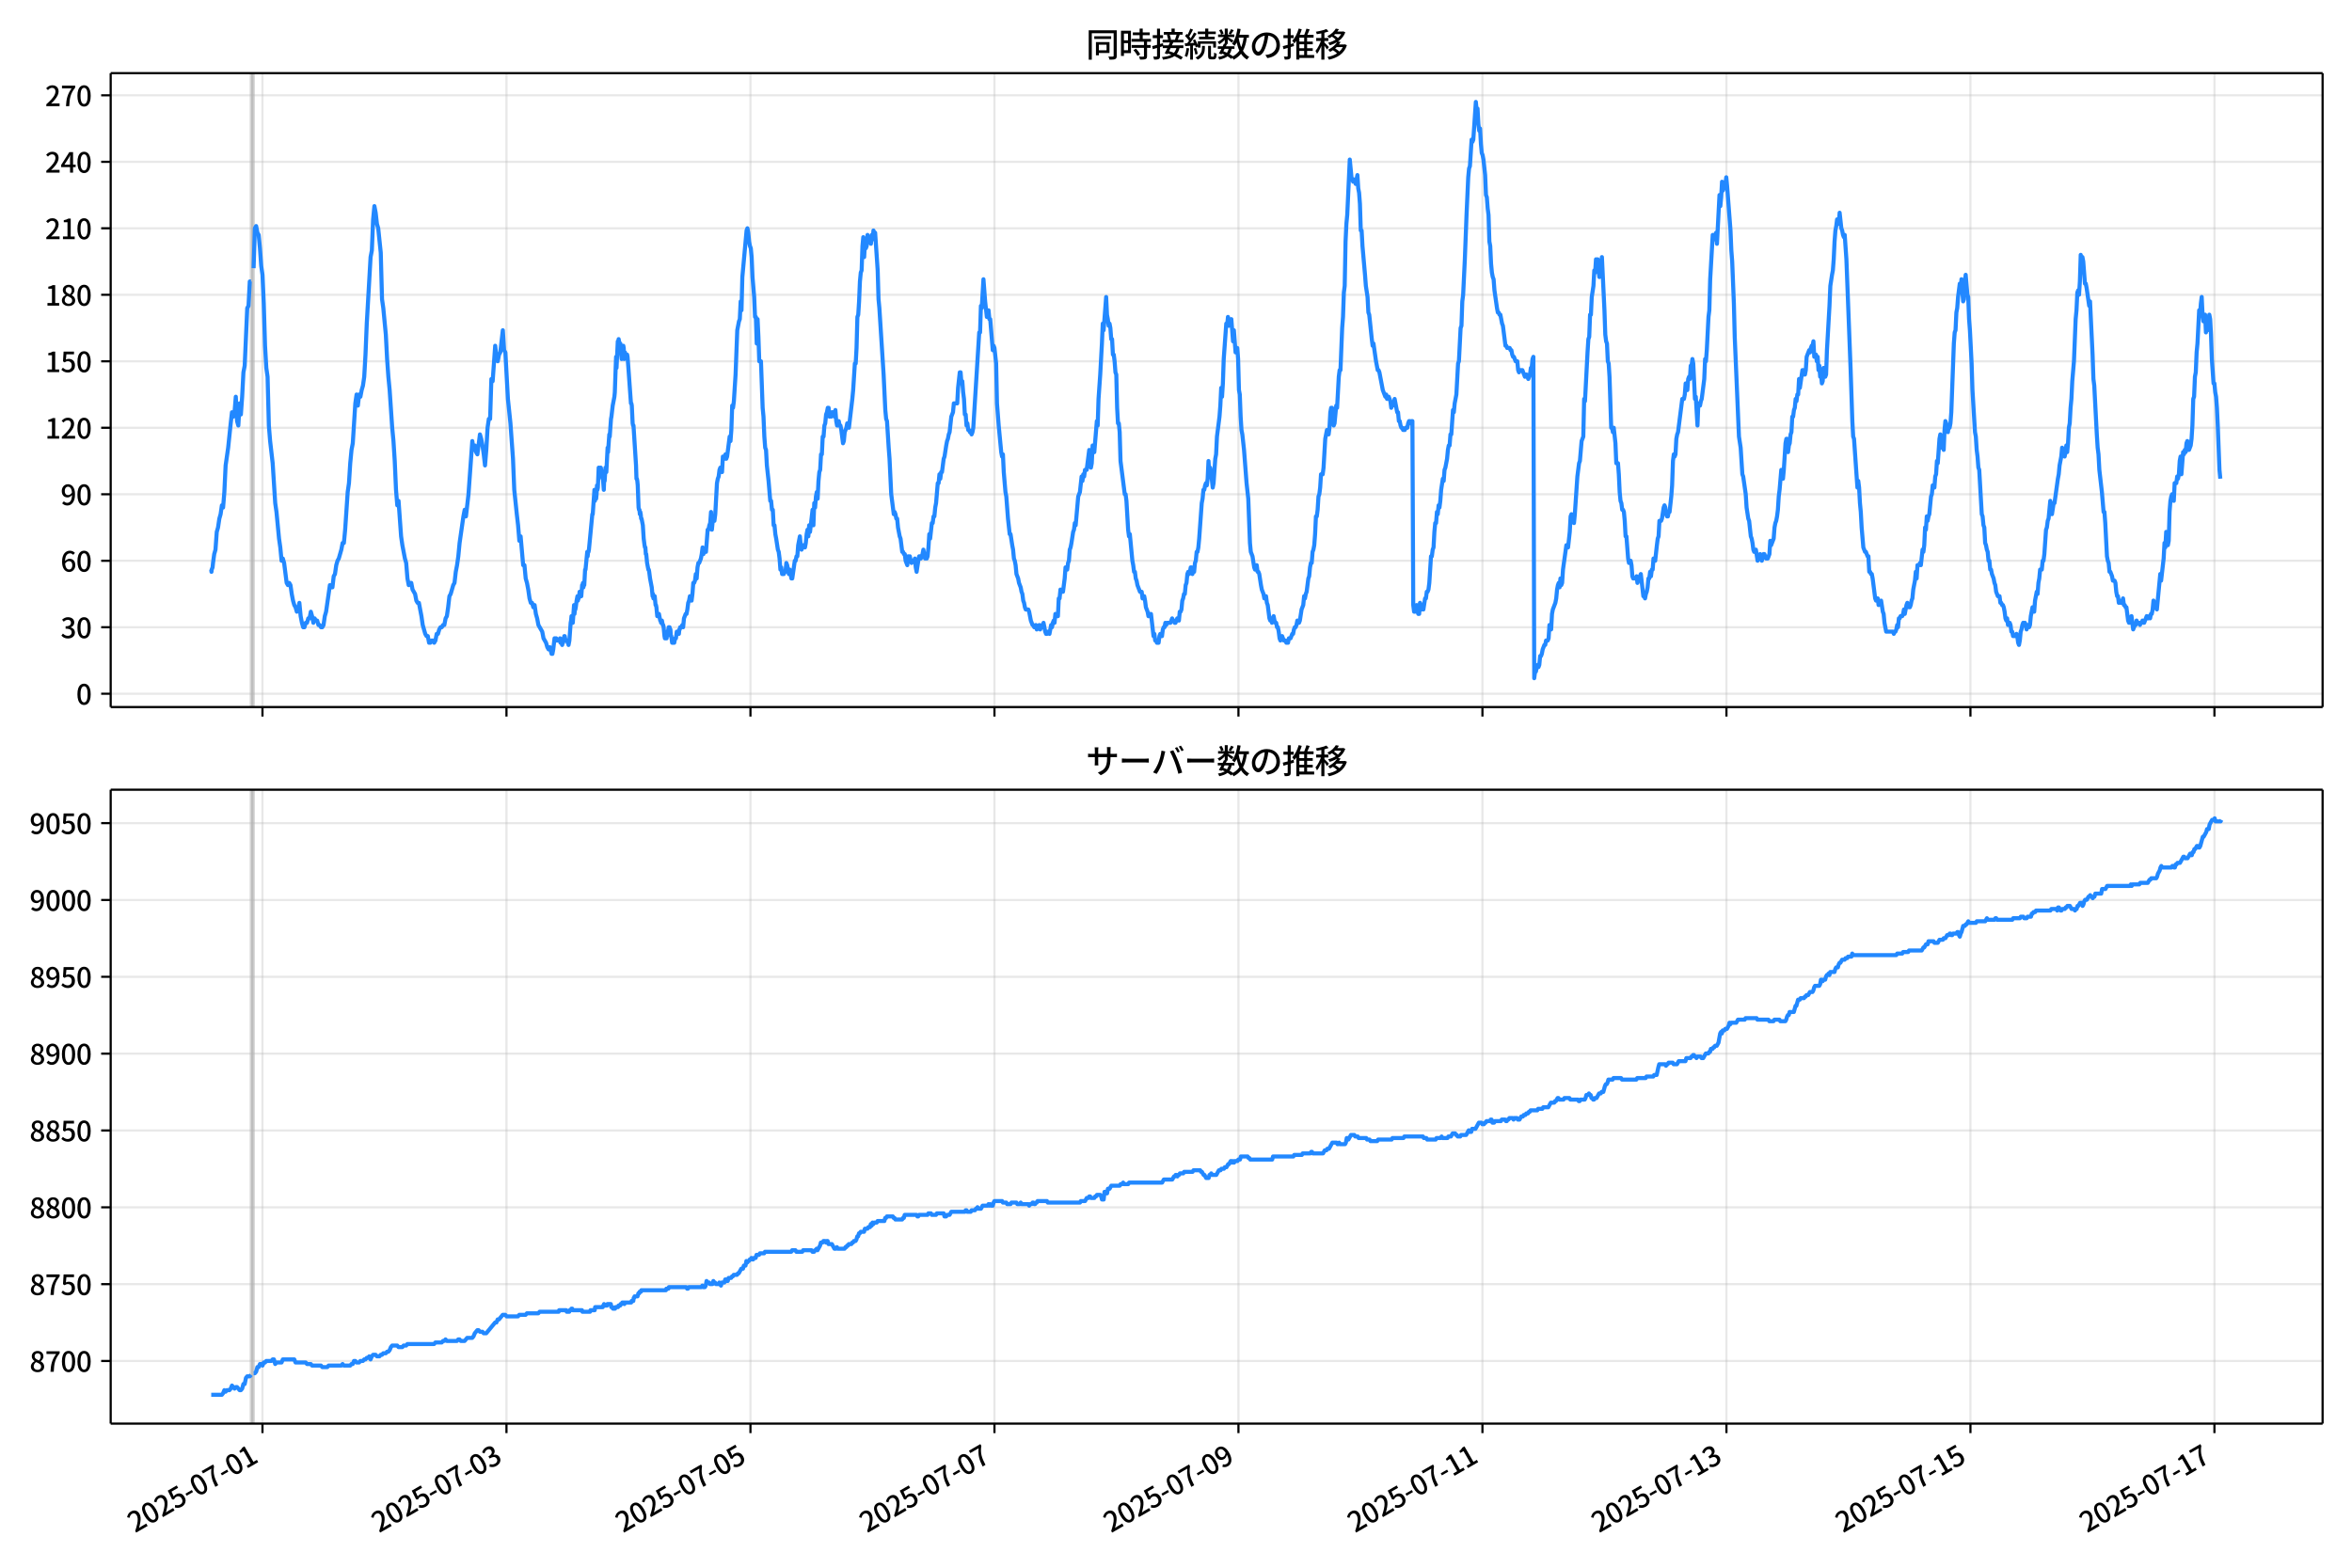 <!DOCTYPE svg  PUBLIC '-//W3C//DTD SVG 1.1//EN'  'http://www.w3.org/Graphics/SVG/1.1/DTD/svg11.dtd'>
<svg version="1.1" viewBox="0 0 864 576" xmlns="http://www.w3.org/2000/svg" xmlns:xlink="http://www.w3.org/1999/xlink">
 <defs>
  <style type="text/css">*{stroke-linejoin: round; stroke-linecap: butt}</style>
 </defs>
 <g id="aa">
  <g id="ab">
   <path d="m0 576h864v-576h-864z" fill="#fff"/>
  </g>
  <g id="ac">
   <g id="ad">
    <path d="m40.66 259.78h812.54v-232.9h-812.54z" fill="#fff"/>
   </g>
   <g id="ae">
    <path d="m92.216 259.78h.934v-232.9h-.934z" clip-path="url(#c)" fill="#808080" opacity=".3" stroke="#808080"/>
   </g>
   <g id="af">
    <g id="ag">
     <g id="ah">
      <path d="m96.418 259.78v-232.9" clip-path="url(#c)" fill="none" stroke="#b0b0b0" stroke-linecap="square" stroke-opacity=".3" stroke-width=".8"/>
     </g>
     <g id="ai">
      <defs>
       <path id="e" d="m0 0v3.5" stroke="#000" stroke-width=".8"/>
      </defs>
      <use x="96.418" y="259.778" stroke="#000000" stroke-width=".8" xlink:href="#e"/>
     </g>
    </g>
    <g id="aj">
     <g id="ak">
      <path d="m186.05 259.78v-232.9" clip-path="url(#c)" fill="none" stroke="#b0b0b0" stroke-linecap="square" stroke-opacity=".3" stroke-width=".8"/>
     </g>
     <g id="al">
      <use x="186.049" y="259.778" stroke="#000000" stroke-width=".8" xlink:href="#e"/>
     </g>
    </g>
    <g id="am">
     <g id="an">
      <path d="m275.68 259.78v-232.9" clip-path="url(#c)" fill="none" stroke="#b0b0b0" stroke-linecap="square" stroke-opacity=".3" stroke-width=".8"/>
     </g>
     <g id="ao">
      <use x="275.68" y="259.778" stroke="#000000" stroke-width=".8" xlink:href="#e"/>
     </g>
    </g>
    <g id="ap">
     <g id="aq">
      <path d="m365.31 259.78v-232.9" clip-path="url(#c)" fill="none" stroke="#b0b0b0" stroke-linecap="square" stroke-opacity=".3" stroke-width=".8"/>
     </g>
     <g id="ar">
      <use x="365.311" y="259.778" stroke="#000000" stroke-width=".8" xlink:href="#e"/>
     </g>
    </g>
    <g id="as">
     <g id="at">
      <path d="m454.94 259.78v-232.9" clip-path="url(#c)" fill="none" stroke="#b0b0b0" stroke-linecap="square" stroke-opacity=".3" stroke-width=".8"/>
     </g>
     <g id="au">
      <use x="454.942" y="259.778" stroke="#000000" stroke-width=".8" xlink:href="#e"/>
     </g>
    </g>
    <g id="av">
     <g id="aw">
      <path d="m544.57 259.78v-232.9" clip-path="url(#c)" fill="none" stroke="#b0b0b0" stroke-linecap="square" stroke-opacity=".3" stroke-width=".8"/>
     </g>
     <g id="ax">
      <use x="544.573" y="259.778" stroke="#000000" stroke-width=".8" xlink:href="#e"/>
     </g>
    </g>
    <g id="ay">
     <g id="az">
      <path d="m634.2 259.78v-232.9" clip-path="url(#c)" fill="none" stroke="#b0b0b0" stroke-linecap="square" stroke-opacity=".3" stroke-width=".8"/>
     </g>
     <g id="ba">
      <use x="634.203" y="259.778" stroke="#000000" stroke-width=".8" xlink:href="#e"/>
     </g>
    </g>
    <g id="bb">
     <g id="bc">
      <path d="m723.83 259.78v-232.9" clip-path="url(#c)" fill="none" stroke="#b0b0b0" stroke-linecap="square" stroke-opacity=".3" stroke-width=".8"/>
     </g>
     <g id="bd">
      <use x="723.834" y="259.778" stroke="#000000" stroke-width=".8" xlink:href="#e"/>
     </g>
    </g>
    <g id="be">
     <g id="bf">
      <path d="m813.47 259.78v-232.9" clip-path="url(#c)" fill="none" stroke="#b0b0b0" stroke-linecap="square" stroke-opacity=".3" stroke-width=".8"/>
     </g>
     <g id="bg">
      <use x="813.465" y="259.778" stroke="#000000" stroke-width=".8" xlink:href="#e"/>
     </g>
    </g>
   </g>
   <g id="bh">
    <g id="bi">
     <g id="bj">
      <path d="m40.66 254.89h812.54" clip-path="url(#c)" fill="none" stroke="#b0b0b0" stroke-linecap="square" stroke-opacity=".3" stroke-width=".8"/>
     </g>
     <g id="bk">
      <defs>
       <path id="f" d="m0 0h-3.5" stroke="#000" stroke-width=".8"/>
      </defs>
      <use x="40.66" y="254.892" stroke="#000000" stroke-width=".8" xlink:href="#f"/>
     </g>
     <g id="bl">
      <!-- 0 -->
      <g transform="translate(27.96 258.88) scale(.1 -.1)">
       <defs>
        <path id="a" transform="scale(.016)" d="m1830-90q-460 0-806 275-346 276-535 823-188 547-188 1366 0 820 188 1357 189 538 535 803 346 266 806 266 461 0 800-269 340-269 528-803 189-534 189-1354 0-819-189-1366-188-547-528-823-339-275-800-275zm0 589q237 0 422 185 186 186 288 599 103 413 103 1091 0 679-103 1082-102 403-288 582-185 180-422 180-236 0-422-180-186-179-292-582-105-403-105-1082 0-678 105-1091 106-413 292-599 186-185 422-185z"/>
       </defs>
       <use xlink:href="#a"/>
      </g>
     </g>
    </g>
    <g id="bm">
     <g id="bn">
      <path d="m40.66 230.46h812.54" clip-path="url(#c)" fill="none" stroke="#b0b0b0" stroke-linecap="square" stroke-opacity=".3" stroke-width=".8"/>
     </g>
     <g id="bo">
      <use x="40.66" y="230.462" stroke="#000000" stroke-width=".8" xlink:href="#f"/>
     </g>
     <g id="bp">
      <!-- 30 -->
      <g transform="translate(22.26 234.45) scale(.1 -.1)">
       <defs>
        <path id="m" transform="scale(.016)" d="m1715-90q-371 0-656 90t-503 240q-217 150-377 323l359 474q211-205 479-359 269-153 634-153 269 0 467 92 199 93 311 266t112 423q0 256-125 451t-429 300q-304 106-835 106v551q467 0 732 105 266 106 384 291 119 186 119 423 0 307-192 489-192 183-531 183-269 0-503-119-233-118-438-316l-384 460q282 256 614 413 333 157 737 157 422 0 748-144 327-144 512-413 186-269 186-659 0-403-221-685-221-281-592-422v-26q269-70 490-227t349-400 128-557q0-422-215-726-214-304-573-468-358-163-787-163z"/>
       </defs>
       <use xlink:href="#m"/>
       <use transform="translate(57)" xlink:href="#a"/>
      </g>
     </g>
    </g>
    <g id="bq">
     <g id="br">
      <path d="m40.66 206.03h812.54" clip-path="url(#c)" fill="none" stroke="#b0b0b0" stroke-linecap="square" stroke-opacity=".3" stroke-width=".8"/>
     </g>
     <g id="bs">
      <use x="40.66" y="206.032" stroke="#000000" stroke-width=".8" xlink:href="#f"/>
     </g>
     <g id="bt">
      <!-- 60 -->
      <g transform="translate(22.26 210.02) scale(.1 -.1)">
       <defs>
        <path id="w" transform="scale(.016)" d="m1971-90q-339 0-634 144-294 144-518 435-224 292-352 733-128 442-128 1044 0 678 147 1161 148 483 397 784 250 301 570 445t665 144q397 0 688-147 292-147 490-359l-403-448q-128 154-327 253-198 99-409 99-307 0-567-182-259-182-413-605-153-422-153-1145 0-608 115-1002t326-589q212-195 493-195 212 0 375 121 163 122 259 343t96 522q0 300-90 511-89 212-259 320-169 109-419 109-211 0-451-134t-458-461l-25 538q134 192 313 323t374 201q196 71 375 71 397 0 694-163 298-163 467-490 170-326 170-825 0-468-195-817-195-348-512-544-317-195-701-195z"/>
       </defs>
       <use xlink:href="#w"/>
       <use transform="translate(57)" xlink:href="#a"/>
      </g>
     </g>
    </g>
    <g id="bu">
     <g id="bv">
      <path d="m40.66 181.6h812.54" clip-path="url(#c)" fill="none" stroke="#b0b0b0" stroke-linecap="square" stroke-opacity=".3" stroke-width=".8"/>
     </g>
     <g id="bw">
      <use x="40.66" y="181.602" stroke="#000000" stroke-width=".8" xlink:href="#f"/>
     </g>
     <g id="bx">
      <!-- 90 -->
      <g transform="translate(22.26 185.59) scale(.1 -.1)">
       <defs>
        <path id="l" transform="scale(.016)" d="m1562-90q-410 0-708 150-297 151-502 356l403 461q141-160 346-256t422-96q224 0 425 102 202 103 352 333 151 230 237 614 87 384 87 941 0 589-115 970t-323 563-496 182q-205 0-372-118-166-118-262-336t-96-525q0-301 86-512 87-211 259-323 173-112 417-112 224 0 460 141 237 141 448 461l32-544q-134-180-313-314t-371-208-384-74q-391 0-689 166-297 167-467 496-169 330-169 823 0 467 195 816t515 541 698 192q339 0 636-138 298-137 519-419 221-281 349-710t128-1018q0-691-141-1187t-391-807q-249-310-563-461-313-150-652-150z"/>
       </defs>
       <use xlink:href="#l"/>
       <use transform="translate(57)" xlink:href="#a"/>
      </g>
     </g>
    </g>
    <g id="by">
     <g id="bz">
      <path d="m40.66 157.17h812.54" clip-path="url(#c)" fill="none" stroke="#b0b0b0" stroke-linecap="square" stroke-opacity=".3" stroke-width=".8"/>
     </g>
     <g id="ca">
      <use x="40.66" y="157.172" stroke="#000000" stroke-width=".8" xlink:href="#f"/>
     </g>
     <g id="cb">
      <!-- 120 -->
      <g transform="translate(16.56 161.16) scale(.1 -.1)">
       <defs>
        <path id="j" transform="scale(.016)" d="m544 0v608h1037v3277h-845v467q333 58 579 147 247 90 451 218h557v-4109h915v-608h-2694z"/>
        <path id="b" transform="scale(.016)" d="m282 0v429q697 621 1164 1136 468 515 701 956 234 442 234 826 0 256-87 451-86 196-262 301-176 106-445 106-275 0-506-151-230-150-422-368l-416 410q301 333 637 518 336 186 803 186 429 0 749-176t496-493 176-745q0-455-224-919t-615-935q-390-470-889-950 186 20 394 36t374 16h1184v-634h-3046z"/>
       </defs>
       <use xlink:href="#j"/>
       <use transform="translate(57)" xlink:href="#b"/>
       <use transform="translate(114)" xlink:href="#a"/>
      </g>
     </g>
    </g>
    <g id="cc">
     <g id="cd">
      <path d="m40.66 132.74h812.54" clip-path="url(#c)" fill="none" stroke="#b0b0b0" stroke-linecap="square" stroke-opacity=".3" stroke-width=".8"/>
     </g>
     <g id="ce">
      <use x="40.66" y="132.743" stroke="#000000" stroke-width=".8" xlink:href="#f"/>
     </g>
     <g id="cf">
      <!-- 150 -->
      <g transform="translate(16.56 136.73) scale(.1 -.1)">
       <defs>
        <path id="h" transform="scale(.016)" d="m1715-90q-365 0-653 90t-506 237q-217 147-383 307l352 480q134-134 294-246t361-183q202-70 452-70 262 0 473 118 212 119 333 346 122 227 122 541 0 460-247 716-246 256-649 256-224 0-384-64t-365-198l-365 237 141 2240h2387v-627h-1747l-109-1204q154 77 307 118 154 42 340 42 397 0 723-160t518-490q192-329 192-847 0-519-224-887t-586-560q-361-192-777-192z"/>
       </defs>
       <use xlink:href="#j"/>
       <use transform="translate(57)" xlink:href="#h"/>
       <use transform="translate(114)" xlink:href="#a"/>
      </g>
     </g>
    </g>
    <g id="cg">
     <g id="ch">
      <path d="m40.66 108.31h812.54" clip-path="url(#c)" fill="none" stroke="#b0b0b0" stroke-linecap="square" stroke-opacity=".3" stroke-width=".8"/>
     </g>
     <g id="ci">
      <use x="40.66" y="108.313" stroke="#000000" stroke-width=".8" xlink:href="#f"/>
     </g>
     <g id="cj">
      <!-- 180 -->
      <g transform="translate(16.56 112.3) scale(.1 -.1)">
       <defs>
        <path id="k" transform="scale(.016)" d="m1830-90q-441 0-787 163-345 164-547 448-202 285-202 650 0 314 122 557t314 419 403 291v32q-256 186-442 458-185 272-185 643 0 365 176 640t480 425q304 151 694 151 410 0 704-160t457-439q164-278 164-649 0-237-96-448t-234-381q-137-169-291-278v-32q218-115 397-285 179-169 288-406t109-557q0-346-189-628-189-281-532-448-342-166-803-166zm314 2708q205 198 310 419 106 221 106 464 0 211-83 384t-247 272q-163 99-393 99-288 0-480-183-192-182-192-502 0-256 134-429 135-172 359-294t486-230zm-294-2170q236 0 418 89 183 90 285 253 103 164 103 388 0 211-90 367-89 157-246 272-157 116-368 215t-454 195q-244-173-398-426-153-252-153-553 0-237 118-416 119-179 324-282 205-102 461-102z"/>
       </defs>
       <use xlink:href="#j"/>
       <use transform="translate(57)" xlink:href="#k"/>
       <use transform="translate(114)" xlink:href="#a"/>
      </g>
     </g>
    </g>
    <g id="ck">
     <g id="cl">
      <path d="m40.66 83.883h812.54" clip-path="url(#c)" fill="none" stroke="#b0b0b0" stroke-linecap="square" stroke-opacity=".3" stroke-width=".8"/>
     </g>
     <g id="cm">
      <use x="40.66" y="83.883" stroke="#000000" stroke-width=".8" xlink:href="#f"/>
     </g>
     <g id="cn">
      <!-- 210 -->
      <g transform="translate(16.56 87.868) scale(.1 -.1)">
       <use xlink:href="#b"/>
       <use transform="translate(57)" xlink:href="#j"/>
       <use transform="translate(114)" xlink:href="#a"/>
      </g>
     </g>
    </g>
    <g id="co">
     <g id="cp">
      <path d="m40.66 59.453h812.54" clip-path="url(#c)" fill="none" stroke="#b0b0b0" stroke-linecap="square" stroke-opacity=".3" stroke-width=".8"/>
     </g>
     <g id="cq">
      <use x="40.66" y="59.453" stroke="#000000" stroke-width=".8" xlink:href="#f"/>
     </g>
     <g id="cr">
      <!-- 240 -->
      <g transform="translate(16.56 63.438) scale(.1 -.1)">
       <defs>
        <path id="x" transform="scale(.016)" d="m2170 0v3072q0 192 12 457 13 266 20 458h-26q-90-179-183-365-92-185-195-364l-921-1415h2579v-576h-3328v493l1875 2957h858v-4717h-691z"/>
       </defs>
       <use xlink:href="#b"/>
       <use transform="translate(57)" xlink:href="#x"/>
       <use transform="translate(114)" xlink:href="#a"/>
      </g>
     </g>
    </g>
    <g id="cs">
     <g id="ct">
      <path d="m40.66 35.023h812.54" clip-path="url(#c)" fill="none" stroke="#b0b0b0" stroke-linecap="square" stroke-opacity=".3" stroke-width=".8"/>
     </g>
     <g id="cu">
      <use x="40.66" y="35.023" stroke="#000000" stroke-width=".8" xlink:href="#f"/>
     </g>
     <g id="cv">
      <!-- 270 -->
      <g transform="translate(16.56 39.008) scale(.1 -.1)">
       <defs>
        <path id="i" transform="scale(.016)" d="m1235 0q32 646 109 1187t224 1024 384 941 576 938h-2208v627h3027v-455q-409-512-665-989-256-476-397-969t-205-1053-90-1251h-755z"/>
       </defs>
       <use xlink:href="#b"/>
       <use transform="translate(57)" xlink:href="#i"/>
       <use transform="translate(114)" xlink:href="#a"/>
      </g>
     </g>
    </g>
   </g>
   <g id="cw">
    <path d="m77.594 209.29.089.814.078-.814.324-.814.165-1.629.44-3.257.466-1.629.468-6.515.466-1.629.484-3.257.465-1.629.468-3.257.44.814.467-5.7.467-9.772.934-6.515.934-8.958.467-4.072.467 1.629.467-1.629.467-5.7.467 8.958.467 1.629.467-8.143.467 4.072.467-6.515.467-8.958.467-2.443.934-21.173.467-.814.467-8.958h.467m.934-4.886.467-14.658.467-.814.467 2.443.467.814.467 4.886.467 6.515.467 3.257.467 10.586.467 15.472.467 8.143.467 3.257.467 17.915.467 5.7.934 8.143.934 14.658.467 3.257.934 9.772.467 3.257.467 4.886.467-.814.467 1.629.934 7.329.467.814.467-.814.467.814.467 3.257.467 2.443.467 1.629.467.814.467 1.629.467-.814.467-2.443.467 4.886.467 2.443.467 1.629h.467l.467-1.629h.467l.467-1.629h.467l.467-2.443.467 1.629.467 2.443.467-1.629.467.814h.467l.467 1.629h.467l.467.814h.467l.467-.814.467-3.257.467-1.629 1.401-9.772.467.814h.467l.467-4.072.467-.814.467-3.257.467-1.629.467-.814.934-3.257.467-2.443h.467l.467-4.886.934-13.844.467-3.257.467-7.329.467-4.886.467-2.443.934-14.658.467-3.257.467 4.072.467-4.072.467.814.467-2.443.467-1.629.467-3.257.467-8.143.467-11.401 1.401-24.43.467-2.443.467-11.401.467-4.886.467 2.443.467 4.072.467 1.629.934 8.958.467 17.101.467 3.257.934 9.772.467 8.958.467 6.515.467 4.886.934 13.844.467 4.886.467 7.329.467 10.586.467 5.7.467-1.629.934 13.029.467 3.257.934 4.886.467 1.629.467 5.7.467 2.443.467-.814h.467l.467 2.443.934 1.629.467 2.443.467.814h.467l.934 4.886.467 3.257.934 3.257.467.814h.467l.467 2.443h.467l.467-.814h.467l.467.814.467-.814.467-2.443h.467l.467-1.629.467-.814h.467l.467-.814h.467l.467-2.443.467-.814.467-3.257.467-4.072.467-.814.934-3.257.467-.814.467-4.072.467-2.443.467-3.257.467-4.886 1.401-9.772.467-2.443.467 2.443.934-8.143 1.401-19.544.467 3.257.467-1.629.467 2.443.467.814.934-7.329.467 1.629.467 2.443.467 3.257.467 4.072.467-5.7.467-8.143.467-3.257h.467l.467-14.658.467.814.934-13.029.467 4.072.467 1.629.467-2.443.467-.814.934-8.143.467 7.329.467.814.934 17.101.934 8.958.934 13.029.467 11.401.934 8.958.467 4.072.467 5.7.467-1.629.934 10.586h.467l.467 4.886.467 1.629.467 2.443.467 3.257.467 1.629h.467l.467 1.629.467-.814.467 3.257.467 1.629.467 2.443 1.401 2.443.467 2.443.934 1.629.467 1.629.467.814.467-.814.622 2.443h.311l.311-1.629.467-4.072h.311l.156.814.156-.814.156.814h1.089l.156-.814.156 1.629h.156l.156-.814.311 1.629.156-.814h.156l.156-1.629.156.814.156-1.629h.156l.311 1.629h.622l.156.814h.156l.156.814.311-1.629.467-6.515.156-.814.156-1.629h.311l.156 2.443.467-6.515.156 3.257.156-1.629h.156l.156-.814.311-2.443.311-1.629.156 1.629.156-.814h.156l.156-.814.156-1.629h.311l.156 1.629h.156l.311-4.072h.156l.156-.814.156 1.629.156-1.629.156.814.311-5.7h.156l.622-6.515.156 1.629.156-1.629h.156l.156-.814 1.245-13.029h.156l.622-8.958.156 4.072.156-2.443h.156l.156 1.629.156-1.629.156-3.257.156 1.629.156-.814.311-7.329h.156l.311 1.629.156-1.629h.156l.156.814.156 2.443h.156l.156.814h.156l.311 4.072.156-4.072.156.814.311-4.886.311 1.629.467-8.958.156 1.629.467-6.515.156.814.467-6.515.156-.814.467-4.072.622-3.257.156-1.629.311-8.958.156-4.072.156 4.072.467-9.772.156.814.156-1.629.467 2.443.156-.814.467 5.7.156-4.886.311 2.443.156-2.443.156.814.156 4.072.311-2.443.156.814h.622l.156.814.311 4.072.934 13.029h.156l.156.814.311 6.515.156.814h.156l.934 14.658.156 4.886h.156l.156.814.156 1.629.311 8.143.156.814h.156l.156 1.629.156-.814.156.814.156 1.629h.156l.467 2.443.311 4.886.311 2.443.156.814h.156l.156 2.443h.156l.311 3.257.467 2.443h.156l.156.814.311 2.443.622 3.257.311 3.257.156-.814.156 1.629.156-.814h.311l.311 3.257h.156l.156.814.311 3.257h.311l.156-.814h.156l.467 2.443h.156l.156.814.156-.814h.156l.311 1.629h.156l.156.814.311 3.257.156.814h.311l.156-.814.156.814.311-2.443h.156l.311-1.629.156.814.156-.814.156.814h.156l.156 2.443h.156l.311 2.443h.778l.311-1.629h.311l.311-2.443h.311l.156.814h.311l.156-1.629h.156l.156-.814h.467l.311-.814.311.814.311-3.257.622-1.629h.311l.311-1.629.311-2.443.311-.814.311-1.629.622 1.629.311-2.443.311-4.072h.311l.311-.814.311-2.443.311 1.629.311-4.072.311-1.629h.311l.622-1.629.311-1.629.311-2.443.311 2.443.311-1.629.311.814h.311l.622-8.143h.311l.311-1.629.311-.814.311-4.072.311 6.515.311-3.257h.622l.311-2.443.622-11.401.311-1.629.311-.814.311-2.443.311-.814.622 1.629.311-5.7.311.814h.311l.311-1.629.311 1.629.311-.814.934-7.329.311 1.629.311-4.072.311-8.958.311.814.311-2.443.622-9.772.622-16.287.622-3.257.311-.814.311-6.515.311 3.257.311-12.215 1.556-17.101.311-.814.311 1.629.311 3.257.311 1.629.311.814.311 3.257.311 7.329.622 7.329.311 7.329h.311l.311 9.772.311-8.958.311 6.515.311 8.958h.622l.622 17.101.311 3.257.311 7.329.311 4.072.311.814.311 5.7.622 5.7.622 7.329h.311l.311 3.257h.311l.311 5.7h.311l.311 3.257.311 1.629.622 4.072.311.814.311 2.443.311 4.072.311-.814.311 2.443h.622l.311-.814h.311l.311-3.257.311.814.622 3.257.311-1.629.622 3.257h.311l.934-6.515h.311l.311-1.629h.311l.311-4.072.622-3.257.311 3.257.311 1.629.622-1.629h.311l.311.814.311-1.629.311-3.257.311-1.629.311 2.443.311-4.072.311 2.443.934-8.143.311 5.7.311-8.143.311 1.629.311-4.072.311-1.629.311 2.443.311-6.515.311-3.257.311-.814.311-5.7h.311l.311-6.515h.311l.311-4.072.311-.814.311-3.257.311-.814.311-1.629h.311l.311 3.257.311-1.629.311 1.629.311-1.629h.622l.311 1.629.311-2.443.311 4.072.311 1.629h.311l.311-1.629.311 1.629h.311l.311 1.629.622 4.886.311-.814.311-3.257.622-1.629.311-1.629.622 1.629 1.245-10.586.311-3.257.622-9.772h.311l.311-5.7.311-11.401.311-.814.311-4.886.311-7.329.311-3.257.311-.814.311-8.958.311-3.257.311 7.329.311-5.7.311 2.443.311-.814.311-4.072.311 2.443.622-1.629.311 2.443.311-3.257.311 1.629.311-3.257.311.814h.311l.934 13.844.311 10.586.311 3.257 1.556 24.43.622 13.029.311 3.257.311.814.622 9.772.311 4.072.622 13.029.934 7.329.311-.814.311.814.311 1.629h.311l.311 3.257.622 3.257.311.814.622 4.886h.311l.311.814h.311l.311 2.443.622 1.629.311-3.257.311.814.311-.814.311 1.629.311.814.311-.814h.622l.311-.814.311 3.257.311 1.629.622-4.072.311-1.629h.311l.311.814.622-1.629.311-1.629.622 3.257.311-1.629.311 1.629.311-.814.311-3.257.311-4.886.311 1.629.622-5.7h.311l.311-2.443h.311l.311-3.257.311-1.629.622-7.329h.311l.311-3.257.311 1.629.311-2.443h.311l.622-4.886.311-.814.622-4.072.311-1.629.311-.814.311-1.629.311-.814.622-5.7.622-1.629.311-3.257h1.245l.311-5.7.622-5.7h.311l.311 4.072.311-.814.311 4.072.311 2.443.311 5.7h.311l.311 4.072.311-.814.311 2.443h.311l.311.814h.311l.311.814.311-.814.311-1.629 2.179-35.016h.311l.311-9.772.311.814.622-10.586.622 8.143.622 5.7.311-.814.311-1.629.311 3.257h.311l.934 11.401.311-1.629.311.814.622 5.7.311 14.658.622 8.143.934 9.772.311 1.629.311-.814.311 6.515.622 7.329.311 1.629.622 8.143.622 5.7h.311l.622 4.072.311 1.629.311 3.257.311.814.311 1.629.311 3.257.622 1.629.311 1.629.622 1.629.311 1.629.311.814.311 2.443.311.814.311 1.629.311.814h.934l.311.814.622 3.257.622 1.629h.311l.311.814h.311l.311-.814.311 1.629.311-.814h.311l.311-.814.311 1.629.622-1.629.311.814.311-1.629.622 3.257.311.814h.311l.311-.814h.311l.311.814.622-3.257.311.814.311-1.629.311-.814.311.814.311-3.257.311.814h.622l.311-6.515h.311l.311-3.257.311.814h.622l.622-4.886.311-4.072h.311l.311.814.311-2.443.311-.814.311-4.072.311-.814.311-1.629.622-4.072.311-.814.311-2.443.311.814.934-10.586.622-1.629.622-5.7.311 1.629.311-2.443.311.814.311-2.443h.622l.934-7.329.311 2.443.311 4.072.311-1.629.311-6.515.311 2.443h.311l.934-11.401.311 1.629.311-9.772.622-8.958.622-11.401.311-7.329.311 2.443.934-12.215.311 6.515.311 1.629.311 2.443.311-.814.311 1.629.311 4.072h.311l.311 5.7h.311l.311 2.443.311 4.072.311.814.311 12.215.311 5.7h.311l.311 3.257.311 10.586 1.556 12.215h.311l.311 2.443.622 10.586.311 2.443.311-.814.934 9.772.311 1.629.311 2.443h.311l.311 2.443.311.814.311 1.629.934 2.443h.622l.311 2.443.311-.814h.311l.311 1.629.311 2.443.622 1.629.311 1.629h.311l.311-.814h.311l.934 8.143.311-.814.311 2.443h.311l.311.814h.622l.311-2.443.311-.814.311.814h.311l.311-2.443.311-.814h.311l.311-1.629.311.814.311-.814h1.245l.622-1.629.311.814h.311l.311.814h.311l.622-1.629h.311l.311.814.311-3.257h.311l.311-.814.311-3.257.311-.814.311-1.629h.311l.311-3.257.311-.814.311-3.257.311-.814.311.814.311-.814.311-1.629h.311l.311 2.443.311-1.629.311.814.311-3.257.311-.814.311-3.257h.311l.311-1.629.311-3.257.934-13.029.311-1.629.311-3.257h.311l.311-1.629.311-.814.311.814.311-2.443.311-6.515.311 4.886.311-2.443.311 1.629.622 5.7.311-1.629.622-8.958.311-1.629.311-6.515.934-7.329.311-4.072.311-6.515.311 3.257.311-4.886.311-8.958.934-13.029.311.814.311-3.257.311 3.257.311-2.443.311.814.311-.814.622 8.143.311-4.072.622 8.143.311-1.629h.311l.311 4.072.311 11.401.311 1.629.311 8.143.311 4.886.311 1.629.622 5.7.934 12.215.622 5.7.622 16.287.311 3.257.622 1.629.622 4.072.311.814h.311l.311-1.629.311 2.443h.311l.311.814.622 4.072.311 1.629.622 1.629.311 1.629h.311l.311-.814.311 2.443.311.814.622 4.886.311.814.311-.814.311 1.629.311-1.629.311-.814.311 1.629.311.814h.311l.311 1.629h.311l.311 1.629.311 2.443.311.814.622-1.629.622 1.629h.622l.311.814h.622l.311-1.629h.622l.622-1.629h.311l.311-1.629.311-.814h.311l.311-.814.311-1.629h.311l.311.814.311-.814.622-4.072.622-1.629.311-3.257.311.814.311-1.629.311-.814.622-4.886.311-.814.311-3.257.311-1.629h.311l.311-4.072.311-.814.311-1.629.311-4.072.311-6.515h.311l.311-2.443.311-4.886.311-.814.311-2.443.311-4.886h.622l.311-2.443.622-10.586.622-3.257h.311l.311 1.629.311-2.443.311-5.7.311-1.629h.311l.311 4.072.311 2.443.311-.814.622-6.515.311.814.622-11.401.311-2.443h.311l.622-15.472.311-4.072.311-8.958.311-2.443.311-16.287.311-6.515.311-3.257.934-20.358.622 6.515.622 1.629.311-.814h.311l.311 1.629.622-3.257.311 4.886.311 1.629.311 4.072.311 9.772h.311l.311 5.7.934 10.586.311 4.072.622 4.072.311 5.7.311.814.934 8.958.311 2.443.311-.814.934 6.515.622 3.257h.311l.311.814 1.245 6.515.934 2.443.311-.814.311 1.629.311-.814h.311l.622 1.629.311 2.443.311-1.629.311.814.311-.814.311-1.629.934 4.886h.311l.311 3.257h.311l.311 1.629.311.814h.311l.311.814h.622l.311-.814h.622l.311-1.629.311-.814h.311l.311.814.311-.814h.311l.311 67.589.311 2.443h.311l.311-1.629.311-.814.311 2.443.311.814h.311l.311-4.072.311.814.311 1.629.311-.814.311.814.622-4.072h.311l.311-2.443h.311l.311-.814.311-2.443.622-9.772h.311l.311-2.443.311-.814.311-5.7.311-3.257h.311l.311-4.072.311.814.311-3.257.311.814.311-2.443.311-4.072.622-4.072.311.814.311-4.072.311-.814.622-3.257.311-3.257.311-1.629h.311l.311-4.072h.311l.622-8.958.311.814.311-3.257.622-3.257.622-11.401.311-.814.622-12.215.311-.814.311-8.958.311-2.443.622-13.029.622-16.287.622-13.844.311-3.257.311-.814.622-9.772.311.814.311-.814.934-13.844.311 3.257.311-.814.311 5.7.311 2.443.311-.814.311 5.7.311 3.257.311.814.311 1.629.622 5.7.311 7.329.311.814.311 4.072.311 2.443.311 9.772.311 1.629.311 6.515.311 3.257.311 1.629.311.814.311 4.072.934 6.515.311 1.629h.311l.311.814h.311l.622 3.257.311.814.934 7.329h.311l.311.814h.934l.311.814h.311l.311 1.629.311.814h.311l.622 1.629h.622l.311 3.257.311.814.311-.814h.934l.934 2.443.311-.814h.311l.622 1.629.622-1.629.311-2.443h.311l.311-3.257.311-.814.311 118.08.311-2.443h.311l.311-1.629.311-.814.311.814.311-.814.311-3.257h.311l.311-.814.311-1.629.622-1.629h.311l.311-1.629h.622l.311-.814.311-4.886h.311l.311 1.629.311-5.7.311-1.629.934-2.443.311-1.629.311-3.257.311-1.629.311-.814.311 1.629.311-3.257.311 2.443.311-.814.311-4.886 1.245-8.958h.311l.311.814.622-5.7.311-5.7.311-.814.311 2.443.311-.814.311 1.629.311-3.257.934-13.844.622-4.886.311-.814.622-7.329.622-1.629.311-13.844.311.814.934-17.915.311-4.886.311-.814.311-8.143h.311l.311-6.515.622-4.072.311-5.7.311.814.311-4.886.311.814.311-.814.311 4.072.311 2.443.311-4.072h.311l.311-3.257.934 19.544.311 8.958.311 2.443.311.814.311 6.515.311.814.311 4.886.622 18.73h.311l.311 1.629.311-1.629.622 5.7.311 7.329h.622l.311 4.072.311 6.515.311 3.257.311.814.311 2.443h.311l.311.814.311 3.257.311 5.7h.311l.622 8.143.311 1.629h.311l.311-.814.311 1.629.311 4.072.311.814h.934l.311-.814.311 2.443.311-.814h.311l.311-1.629.311-.814.934 8.143h.311l.311.814.311-1.629.311-.814.311-1.629.311-3.257h.311l.311-2.443.311 1.629.311-2.443h.311l.311-4.072.311.814h.311l.622-5.7.311-2.443.311-.814.311-5.7h.622l.311-.814.622-4.072.311-.814.311.814.311 2.443.311.814h.311l.311-1.629h.311l.622-5.7.311-4.072.311-8.958.311-2.443.311.814.311-.814.311-5.7.311-1.629.311-.814 1.556-12.215h.622l.311-1.629.311-4.072.311 1.629.311.814.311-4.072.311-.814.311.814.311-4.886h.311l.311-2.443.311 1.629.622 13.029.311-.814.622 10.586.311-8.143.311.814h.311l.311-1.629.311-.814.934-7.329.311-7.329.311.814.311-4.072.622-12.215.311-2.443.311-11.401.934-16.287h.311l.311 1.629.311-.814.311-1.629.311 4.072.934-17.915.311 4.072.311-3.257.311-5.7.311 3.257.934-2.443.311-2.443.311 3.257 1.245 16.287.311 7.329.311 4.072.622 15.472.311 12.215 1.556 36.645.622 4.072.622 9.772.311.814.934 6.515.311 4.886.622 4.072.311.814.622 5.7.311.814.311 1.629.311 2.443.311.814h.311l.311-.814.622 4.072.934-2.443.311 1.629.311.814.311-1.629.311-.814h.311l.622 1.629h.622l.622-1.629.311-4.886.311 1.629.934-2.443.311-4.072.311-1.629.311-.814.311-1.629.311-2.443.311-4.886.311-2.443.622-7.329.311 2.443.311.814.311-3.257.622-9.772.311-1.629h.311l.311 4.886.311-2.443.311-.814.311-3.257.311-.814.311-5.7h.311l.311-2.443.311-.814.311-3.257.311.814.311-2.443h.311l.311-5.7.311 3.257.934-6.515h.311l.311 1.629h.311l.311-1.629.311-4.886.934-2.443.311.814.311-1.629.311-.814h.311l.311-1.629.311 5.7.311-.814h.311l.311 2.443.311-1.629.311 4.886.311-1.629.311 4.072.311-.814.311 3.257.311-.814.311-4.886.311 3.257h.311l.311-.814.311-8.958.934-16.287.311-7.329.622-4.072.311-1.629.311-4.072.311-6.515.311-4.072.311-1.629.311-2.443h.311l.311 1.629.311-4.072.622 5.7.311.814.311 1.629.311.814.311-.814.622 8.958 1.556 40.716.622 18.73.311 5.7.311.814 1.245 17.915.311-2.443.311 2.443.311 5.7.311 3.257.311 5.7.622 7.329.622 1.629h.311l.622 1.629h.311l.311 5.7h.311l.311.814h.311l.311 1.629.934 7.329.311.814.311-.814h.311l.311 2.443.311-.814h.311l.311-.814.622 4.072.311.814.311 3.257.622 3.257h2.49l.311.814.311-.814h.311l.311-.814.311-1.629.311.814.311-3.257h.311l.311-.814h.622l.311-.814.311-1.629.311 1.629.622-3.257.311-.814.622 1.629h.311l.311-.814.311-1.629.311-.814.311-3.257.622-3.257.311-3.257.311 2.443.311-4.886h.622l.311-.814.311.814.622-5.7.311.814.311-2.443.311-6.515.311.814.311-4.886.311 1.629.311-1.629.311-.814.622-6.515.311-.814.311-3.257.311.814h.311l.311-4.072.311-.814.311-4.886.311.814.622-8.958.311-1.629.311 4.886.311-1.629.311.814.311 1.629.311-7.329.311-3.257.311.814.311 2.443.311.814.311-2.443.311.814.311-1.629.311-4.072.934-25.244.311-4.072.311-.814.311-6.515.311-1.629.311-4.072.622-4.886.311 3.257.311-4.886.622 8.143.311-.814.311-6.515.311-2.443.622 7.329.311.814.311 8.143.311 4.072.622 12.215.311 9.772.934 15.472.311 1.629.311 4.886.311 2.443.311 4.072.311.814.934 16.287.311.814.311 3.257.311.814.311 5.7.311.814.311 1.629.311.814.311 3.257h.311l.311 3.257h.311l.311 1.629.622 1.629.311 1.629.311.814.311 2.443.622 1.629h.622l.311 2.443h.311l.311.814h.311l.311.814.311 1.629.311 2.443.311.814.311-.814.311 2.443.311-.814h.311l.311.814.311 2.443h.311l.311 1.629h.934l.311-.814.311.814.311 2.443.311.814.311-1.629.311-3.257.311-.814.311-1.629.311-.814.311.814.311-.814.311.814.311 1.629.311-1.629h.311l.311.814.311-.814.311-3.257.622-3.257.311 1.629h.311l.311-4.072.622-3.257.311.814.311-4.072.311-1.629.311-3.257h.622l.311-3.257h.311l.311-2.443.622-8.958.311-.814.311-2.443.311-.814.622-6.515.311 3.257.311 1.629.622-4.072h.311l1.245-8.958.311-1.629.311-3.257.622-3.257.311-3.257.311.814.311 1.629.311.814.311-1.629.311-2.443.311 2.443.311-3.257.311-5.7.311-1.629.311-5.7.311-3.257.311-6.515.622-7.329.622-15.472.311-3.257.311-6.515.311-.814.311 1.629.311-4.886.311-9.772.311 2.443.311-1.629.311 1.629.622 8.143h.311l.311 1.629.934 6.515.311-1.629.934 19.544.311 8.958.311 2.443.934 17.915.311 4.886.311 2.443.311 5.7.934 8.143.622 7.329h.311l.311 4.072.622 12.215.311 1.629.311.814.311 3.257h.311l.622 1.629.311 1.629h.622l.311.814.311 3.257.311 1.629h.311l.311 2.443.311-.814.311.814h.622l.311-1.629.311 2.443h.311l.311.814h.311l.622 4.886.311.814h.311l.311-1.629.311-.814.622 4.886.622-1.629h.311l.311-1.629.311.814h.622l.311.814.311-.814h.311l.311-.814.311.814h.311l.934-2.443.311.814h.311l.311-.814.311.814.311-1.629h.311l.311-1.629.311-3.257 1.245 3.257 1.245-13.029.311 2.443.934-8.143.311-5.7.311 1.629.311-5.7.311 1.629.311 3.257.311-1.629.311-10.586.311-4.072.311-1.629.311-.814h.311l.311 2.443.311-6.515h.622l.311-2.443.311.814.311-1.629.311-4.886.311-1.629.311 6.515.622-8.143.311.814.311-1.629.311.814.311-3.257.311-.814.311 3.257h.311l.622-1.629.311-2.443.311-4.886.311-9.772.311-.814.311-7.329.311-1.629.311-7.329.311-3.257.622-12.215.311 1.629.311-4.072.311-2.443.311 6.515.311 2.443h.311l.311-2.443.311 6.515.311-1.629.311.814.622-5.7.311 1.629.311 5.7.311 8.958.622 8.958h.311l.311 3.257.311 1.629.311 4.072.311 6.515.622 16.287.311 3.257v0" clip-path="url(#c)" fill="none" stroke="#28f" stroke-linecap="square" stroke-width="1.5"/>
   </g>
   <g id="cx">
    <path d="m40.66 259.78v-232.9" fill="none" stroke="#000" stroke-linecap="square" stroke-width=".8"/>
   </g>
   <g id="cy">
    <path d="m853.2 259.78v-232.9" fill="none" stroke="#000" stroke-linecap="square" stroke-width=".8"/>
   </g>
   <g id="cz">
    <path d="m40.66 259.78h812.54" fill="none" stroke="#000" stroke-linecap="square" stroke-width=".8"/>
   </g>
   <g id="da">
    <path d="m40.66 26.88h812.54" fill="none" stroke="#000" stroke-linecap="square" stroke-width=".8"/>
   </g>
   <g id="db">
    <!-- 同時接続数の推移 -->
    <g transform="translate(398.93 20.88) scale(.12 -.12)">
     <defs>
      <path id="v" transform="scale(.016)" d="m1587 3936h3232v-518h-3232v518zm320-1114h557v-2534h-557v2534zm301 0h2291v-2086h-2291v512h1734v1069h-1734v505zm-1683 2260h5113v-570h-4524v-5056h-589v5626zm4768 0h595v-4896q0-250-67-397t-227-218q-160-77-426-96t-675-19q-13 83-45 192t-77 218q-45 108-89 185 281-13 527-13 247 0 330 0 83 7 118 42 36 35 36 112v4890z"/>
      <path id="t" transform="scale(.016)" d="m2714 4672h3238v-525h-3238v525zm-244-1235h3712v-538h-3712v538zm20-1184h3635v-531h-3635v531zm1523 3155h595v-2310h-595v2310zm832-2451h589v-2823q0-230-61-364-61-135-227-199-167-70-423-86t-633-16q-20 121-78 285-57 163-121 284 275-6 509-9t310-3q77 6 106 28 29 23 29 93v2810zm-2023-1677 487 282q153-160 313-352t294-381q135-189 206-343l-519-313q-64 153-189 348-124 196-278 394-154 199-314 365zm-2086 3718h1619v-4281h-1619v544h1056v3187h-1056v550zm32-1843h1293v-537h-1293v537zm-320 1843h563v-4832h-563v4832z"/>
      <path id="u" transform="scale(.016)" d="m3866 5408h614v-870h-614v870zm-1479-653h3597v-518h-3597v518zm-230-1485h4e3v-518h-4e3v518zm825 922 519 102q64-160 121-342 58-182 96-352 39-170 45-304l-544-128q-6 134-42 313-35 180-83 365-48 186-112 346zm1856 109 589-71q-96-275-202-557-105-281-195-486l-518 77q58 147 122 329 64 183 118 372t86 336zm-2643-2106h3943v-518h-3943v518zm1408 685 602-115q-167-371-362-784t-390-797-362-685l-525 179q160 288 346 666t368 784 323 752zm-659-2157 358 403q352-102 733-240 381-137 752-304 371-166 697-336 327-169 558-329l-384-461q-218 160-532 336-313 176-685 345-371 170-755 323-384 154-742 263zm1894 1114 583-71q-122-550-353-944-230-393-604-662t-922-435q-547-167-1296-269-25 128-93 269-67 141-137 230 678 64 1168 192t819 349q330 221 531 550 202 330 304 791zm-4684 217q396 90 953 240 557 151 1120 311l77-544q-525-154-1053-311-528-156-963-284l-134 588zm121 2093h1965v-563h-1965v563zm819 1248h576v-5229q0-236-51-374t-192-208q-141-77-355-99-214-23-541-16-13 115-64 288t-109 294q205-6 381-6t234 0q64 0 92 28 29 29 29 93v5229z"/>
      <path id="s" transform="scale(.016)" d="m4058 5408h595v-1798h-595v1798zm-1415-563h3443v-499h-3443v499zm231-992h3008v-499h-3008v499zm-224-877h3475v-1203h-531v729h-2432v-729h-512v1203zm1964-877h551v-1881q0-122 22-157 23-35 106-35 25 0 92 0 68 0 135 0t99 0q51 0 83 54t45 224 19 515q90-70 234-131t259-93q-19-429-83-662-64-234-183-326-118-93-316-93-39 0-103 0t-134 0-138 0q-67 0-99 0-237 0-365 64t-176 218q-48 153-48 422v1881zm-1164-6h550v-455q0-243-48-528-48-284-186-579-137-294-409-572-272-279-727-503-70 90-192 208-121 118-230 195 416 205 665 438 250 234 371 474 122 240 164 467 42 228 42 413v442zm-2240 3309 524-192q-121-244-259-503-137-259-275-496t-259-416l-410 173q122 186 246 438 125 253 240 515 116 263 193 481zm716-743 500-230q-224-359-496-756-272-396-548-764-275-368-518-650l-358 205q179 211 377 483 199 272 387 569 189 298 358 592 170 295 298 551zm-1721-665 307 403q166-154 339-340 173-185 320-364t224-327l-326-460q-77 160-218 348-141 189-314 384-172 196-332 356zm1485-832 435 179q128-211 249-458 122-246 215-474 93-227 137-412l-473-211q-32 185-119 422-86 237-201 486-115 250-243 468zm-1530-583q422 26 998 54 576 29 1184 68l7-499q-570-45-1127-84-556-38-992-70l-70 531zm1702-992 436 135q121-276 214-596t118-556l-454-148q-26 237-112 563-86 327-202 602zm-1363 109 499-83q-57-455-163-897-105-441-253-748-51 32-134 73-83 42-170 83-86 42-144 62 148 294 234 697t131 813zm691 627h525v-2861h-525v2861z"/>
      <path id="o" transform="scale(.016)" d="m224 2022h3187v-499h-3187v499zm51 2247h3111v-487h-3111v487zm1127-1735 563-121q-154-320-333-672t-352-679q-173-326-326-582l-532 173q148 243 324 566t345 669q170 346 311 646zm934-832 563-64q-89-480-262-838t-461-614-701-432-976-298q-25 128-99 269t-157 237q659 102 1085 303 426 202 666 554t342 883zm422 3597 519-211q-147-218-298-436-150-217-278-377l-403 186q121 173 252 413 132 240 208 425zm-1203 109h563v-2957h-563v2957zm-1075-320 448 186q134-192 246-420 112-227 157-393l-467-211q-38 172-147 406t-237 432zm1094-1050 397-236q-160-263-400-529-240-265-519-489-278-224-553-378-51 103-141 237-89 135-179 218 269 109 534 294 266 186 493 416 228 231 368 467zm487-204q83-45 246-145 163-99 352-211t346-211 221-150l-327-423q-83 77-230 198-147 122-317 253-170 132-327 250-156 119-259 189l295 250zm1798 396h2311v-556h-2311v556zm115 1178 615-90q-103-640-263-1235t-384-1101q-224-505-512-889-44 57-134 134t-186 157-166 125q275 339 473 796 199 458 340 995 141 538 217 1108zm1223-1510 614-58q-147-1101-445-1940-297-838-813-1443-515-604-1321-1014-26 71-90 177-64 105-134 208-70 102-128 159 742 346 1212 880 471 535 730 1290 260 755 375 1741zm-1005-135q134-851 387-1597 253-745 659-1305 407-560 1002-874-70-57-154-150-83-93-154-189-70-96-121-179-633 371-1056 988-422 618-688 1434-265 816-425 1783l550 89zm-3309-3065 327 416q377-148 754-330 378-182 701-378 324-195 548-368l-416-435q-211 179-519 378-307 198-666 383-358 186-729 334z"/>
      <path id="r" transform="scale(.016)" d="m3686 4378q-64-493-163-1041-99-547-265-1084-192-653-432-1104t-522-688-595-237q-320 0-596 221-275 221-448 621-172 400-172 931 0 537 220 1017 221 480 611 851 391 372 909 583 519 211 1121 211 576 0 1040-186 464-185 793-515 330-329 502-771 173-441 173-941 0-672-278-1194-278-521-816-851-538-329-1318-444l-378 601q166 20 307 42t263 48q307 70 585 217 279 148 496 375 218 227 342 534 125 308 125 692t-122 713q-121 330-358 573-236 243-582 380-346 138-781 138-525 0-935-186-409-185-694-489-284-304-432-656-147-352-147-678 0-365 89-605 90-240 224-355 135-115 276-115t288 144 297 457q151 314 298 800 147 461 246 982 100 522 145 1021l684-12z"/>
      <path id="p" transform="scale(.016)" d="m2995 2925h2893v-519h-2893v519zm0-1280h2893v-519h-2893v519zm-64-1299h3232v-557h-3232v557zm1312 3577h563v-3763h-563v3763zm429 1466 634-141q-154-390-340-794-185-403-339-684l-512 140q103 199 208 458 106 259 195 528 90 269 154 493zm-1472 25 582-147q-153-518-371-1018-217-499-483-931t-573-758q-38 64-109 160-70 96-147 198-77 103-141 160 416 416 733 1034t509 1302zm128-1203h2720v-537h-2720v-4205h-582v4422l313 320h269zm-3174-2157q396 90 953 240 557 151 1120 311l77-544q-525-154-1053-311-528-156-963-284l-134 588zm121 2093h1965v-563h-1965v563zm819 1248h576v-5229q0-236-51-374t-192-208q-141-77-355-99-214-23-541-16-13 115-64 288t-109 294q205-6 381-6t234 0q64 0 92 28 29 29 29 93v5229z"/>
      <path id="n" transform="scale(.016)" d="m4051 5402 595-109q-281-493-729-941t-1107-806q-39 64-106 144t-141 153q-73 74-137 119 608 288 1011 678t614 762zm-77-557h1511v-493h-1863l352 493zm1293 0h109l109 25 384-179q-192-505-496-905t-695-701q-390-301-845-519-454-217-947-358-44 109-137 253t-176 227q448 109 867 294 419 186 777 445 359 259 631 592t419 730v96zm-1990-954 377 307q167-96 336-218 170-121 320-249 151-128 247-237l-397-332q-90 108-237 236t-317 259q-169 132-329 234zm1107-934 595-109q-307-538-803-1031-496-492-1232-876-38 64-102 144t-138 156q-74 77-138 116 455 217 807 483t604 554q253 288 407 563zm-90-589h1460v-506h-1818l358 506zm1268 0h121l109 26 384-167q-192-614-531-1075t-787-794q-448-332-983-553-534-221-1129-355-45 115-132 269-86 153-176 249 551 96 1043 285 493 189 903 473 410 285 714 669t464 883v90zm-2132-1056 410 339q186-102 384-237 198-134 371-275t282-269l-435-371q-103 128-270 272-166 144-361 288t-381 253zm-2150 3533h589v-5376h-589v5376zm-992-1242h2336v-569h-2336v569zm1024-224 365-160q-96-339-231-707-134-368-291-727-157-358-336-672-179-313-365-537-44 128-134 291t-160 272q173 192 339 457 167 266 323 570 157 304 282 618t208 595zm941 1946 416-467q-314-122-695-221-380-99-784-173-403-74-780-131-20 102-71 236-51 135-102 231 358 58 732 138 375 80 711 179t573 208zm-397-2579q58-45 179-170 122-125 266-266 144-140 259-265t160-183l-352-473q-58 102-157 255-99 154-218 317-118 164-227 311-108 147-185 237l275 237z"/>
     </defs>
     <use xlink:href="#v"/>
     <use transform="translate(100)" xlink:href="#t"/>
     <use transform="translate(200)" xlink:href="#u"/>
     <use transform="translate(300)" xlink:href="#s"/>
     <use transform="translate(400)" xlink:href="#o"/>
     <use transform="translate(500)" xlink:href="#r"/>
     <use transform="translate(600)" xlink:href="#p"/>
     <use transform="translate(700)" xlink:href="#n"/>
    </g>
   </g>
  </g>
  <g id="dc">
   <g id="dd">
    <path d="m40.66 523.06h812.54v-232.9h-812.54z" fill="#fff"/>
   </g>
   <g id="de">
    <path d="m92.216 523.06h.934v-232.9h-.934z" clip-path="url(#d)" fill="#808080" opacity=".3" stroke="#808080"/>
   </g>
   <g id="df">
    <g id="dg">
     <g id="dh">
      <path d="m96.418 523.06v-232.9" clip-path="url(#d)" fill="none" stroke="#b0b0b0" stroke-linecap="square" stroke-opacity=".3" stroke-width=".8"/>
     </g>
     <g id="di">
      <use x="96.418" y="523.055" stroke="#000000" stroke-width=".8" xlink:href="#e"/>
     </g>
     <g id="dj">
      <!-- 2025-07-01 -->
      <g transform="translate(49.628 563.33) rotate(-30) scale(.1 -.1)">
       <defs>
        <path id="g" transform="scale(.016)" d="m301 1536v544h1689v-544h-1689z"/>
       </defs>
       <use xlink:href="#b"/>
       <use transform="translate(57)" xlink:href="#a"/>
       <use transform="translate(114)" xlink:href="#b"/>
       <use transform="translate(171)" xlink:href="#h"/>
       <use transform="translate(228)" xlink:href="#g"/>
       <use transform="translate(263.7)" xlink:href="#a"/>
       <use transform="translate(320.7)" xlink:href="#i"/>
       <use transform="translate(377.7)" xlink:href="#g"/>
       <use transform="translate(413.4)" xlink:href="#a"/>
       <use transform="translate(470.4)" xlink:href="#j"/>
      </g>
     </g>
    </g>
    <g id="dk">
     <g id="dl">
      <path d="m186.05 523.06v-232.9" clip-path="url(#d)" fill="none" stroke="#b0b0b0" stroke-linecap="square" stroke-opacity=".3" stroke-width=".8"/>
     </g>
     <g id="dm">
      <use x="186.049" y="523.055" stroke="#000000" stroke-width=".8" xlink:href="#e"/>
     </g>
     <g id="dn">
      <!-- 2025-07-03 -->
      <g transform="translate(139.26 563.33) rotate(-30) scale(.1 -.1)">
       <use xlink:href="#b"/>
       <use transform="translate(57)" xlink:href="#a"/>
       <use transform="translate(114)" xlink:href="#b"/>
       <use transform="translate(171)" xlink:href="#h"/>
       <use transform="translate(228)" xlink:href="#g"/>
       <use transform="translate(263.7)" xlink:href="#a"/>
       <use transform="translate(320.7)" xlink:href="#i"/>
       <use transform="translate(377.7)" xlink:href="#g"/>
       <use transform="translate(413.4)" xlink:href="#a"/>
       <use transform="translate(470.4)" xlink:href="#m"/>
      </g>
     </g>
    </g>
    <g id="do">
     <g id="dp">
      <path d="m275.68 523.06v-232.9" clip-path="url(#d)" fill="none" stroke="#b0b0b0" stroke-linecap="square" stroke-opacity=".3" stroke-width=".8"/>
     </g>
     <g id="dq">
      <use x="275.68" y="523.055" stroke="#000000" stroke-width=".8" xlink:href="#e"/>
     </g>
     <g id="dr">
      <!-- 2025-07-05 -->
      <g transform="translate(228.89 563.33) rotate(-30) scale(.1 -.1)">
       <use xlink:href="#b"/>
       <use transform="translate(57)" xlink:href="#a"/>
       <use transform="translate(114)" xlink:href="#b"/>
       <use transform="translate(171)" xlink:href="#h"/>
       <use transform="translate(228)" xlink:href="#g"/>
       <use transform="translate(263.7)" xlink:href="#a"/>
       <use transform="translate(320.7)" xlink:href="#i"/>
       <use transform="translate(377.7)" xlink:href="#g"/>
       <use transform="translate(413.4)" xlink:href="#a"/>
       <use transform="translate(470.4)" xlink:href="#h"/>
      </g>
     </g>
    </g>
    <g id="ds">
     <g id="dt">
      <path d="m365.31 523.06v-232.9" clip-path="url(#d)" fill="none" stroke="#b0b0b0" stroke-linecap="square" stroke-opacity=".3" stroke-width=".8"/>
     </g>
     <g id="du">
      <use x="365.311" y="523.055" stroke="#000000" stroke-width=".8" xlink:href="#e"/>
     </g>
     <g id="dv">
      <!-- 2025-07-07 -->
      <g transform="translate(318.52 563.33) rotate(-30) scale(.1 -.1)">
       <use xlink:href="#b"/>
       <use transform="translate(57)" xlink:href="#a"/>
       <use transform="translate(114)" xlink:href="#b"/>
       <use transform="translate(171)" xlink:href="#h"/>
       <use transform="translate(228)" xlink:href="#g"/>
       <use transform="translate(263.7)" xlink:href="#a"/>
       <use transform="translate(320.7)" xlink:href="#i"/>
       <use transform="translate(377.7)" xlink:href="#g"/>
       <use transform="translate(413.4)" xlink:href="#a"/>
       <use transform="translate(470.4)" xlink:href="#i"/>
      </g>
     </g>
    </g>
    <g id="dw">
     <g id="dx">
      <path d="m454.94 523.06v-232.9" clip-path="url(#d)" fill="none" stroke="#b0b0b0" stroke-linecap="square" stroke-opacity=".3" stroke-width=".8"/>
     </g>
     <g id="dy">
      <use x="454.942" y="523.055" stroke="#000000" stroke-width=".8" xlink:href="#e"/>
     </g>
     <g id="dz">
      <!-- 2025-07-09 -->
      <g transform="translate(408.15 563.33) rotate(-30) scale(.1 -.1)">
       <use xlink:href="#b"/>
       <use transform="translate(57)" xlink:href="#a"/>
       <use transform="translate(114)" xlink:href="#b"/>
       <use transform="translate(171)" xlink:href="#h"/>
       <use transform="translate(228)" xlink:href="#g"/>
       <use transform="translate(263.7)" xlink:href="#a"/>
       <use transform="translate(320.7)" xlink:href="#i"/>
       <use transform="translate(377.7)" xlink:href="#g"/>
       <use transform="translate(413.4)" xlink:href="#a"/>
       <use transform="translate(470.4)" xlink:href="#l"/>
      </g>
     </g>
    </g>
    <g id="ea">
     <g id="eb">
      <path d="m544.57 523.06v-232.9" clip-path="url(#d)" fill="none" stroke="#b0b0b0" stroke-linecap="square" stroke-opacity=".3" stroke-width=".8"/>
     </g>
     <g id="ec">
      <use x="544.573" y="523.055" stroke="#000000" stroke-width=".8" xlink:href="#e"/>
     </g>
     <g id="ed">
      <!-- 2025-07-11 -->
      <g transform="translate(497.78 563.33) rotate(-30) scale(.1 -.1)">
       <use xlink:href="#b"/>
       <use transform="translate(57)" xlink:href="#a"/>
       <use transform="translate(114)" xlink:href="#b"/>
       <use transform="translate(171)" xlink:href="#h"/>
       <use transform="translate(228)" xlink:href="#g"/>
       <use transform="translate(263.7)" xlink:href="#a"/>
       <use transform="translate(320.7)" xlink:href="#i"/>
       <use transform="translate(377.7)" xlink:href="#g"/>
       <use transform="translate(413.4)" xlink:href="#j"/>
       <use transform="translate(470.4)" xlink:href="#j"/>
      </g>
     </g>
    </g>
    <g id="ee">
     <g id="ef">
      <path d="m634.2 523.06v-232.9" clip-path="url(#d)" fill="none" stroke="#b0b0b0" stroke-linecap="square" stroke-opacity=".3" stroke-width=".8"/>
     </g>
     <g id="eg">
      <use x="634.203" y="523.055" stroke="#000000" stroke-width=".8" xlink:href="#e"/>
     </g>
     <g id="eh">
      <!-- 2025-07-13 -->
      <g transform="translate(587.41 563.33) rotate(-30) scale(.1 -.1)">
       <use xlink:href="#b"/>
       <use transform="translate(57)" xlink:href="#a"/>
       <use transform="translate(114)" xlink:href="#b"/>
       <use transform="translate(171)" xlink:href="#h"/>
       <use transform="translate(228)" xlink:href="#g"/>
       <use transform="translate(263.7)" xlink:href="#a"/>
       <use transform="translate(320.7)" xlink:href="#i"/>
       <use transform="translate(377.7)" xlink:href="#g"/>
       <use transform="translate(413.4)" xlink:href="#j"/>
       <use transform="translate(470.4)" xlink:href="#m"/>
      </g>
     </g>
    </g>
    <g id="ei">
     <g id="ej">
      <path d="m723.83 523.06v-232.9" clip-path="url(#d)" fill="none" stroke="#b0b0b0" stroke-linecap="square" stroke-opacity=".3" stroke-width=".8"/>
     </g>
     <g id="ek">
      <use x="723.834" y="523.055" stroke="#000000" stroke-width=".8" xlink:href="#e"/>
     </g>
     <g id="el">
      <!-- 2025-07-15 -->
      <g transform="translate(677.04 563.33) rotate(-30) scale(.1 -.1)">
       <use xlink:href="#b"/>
       <use transform="translate(57)" xlink:href="#a"/>
       <use transform="translate(114)" xlink:href="#b"/>
       <use transform="translate(171)" xlink:href="#h"/>
       <use transform="translate(228)" xlink:href="#g"/>
       <use transform="translate(263.7)" xlink:href="#a"/>
       <use transform="translate(320.7)" xlink:href="#i"/>
       <use transform="translate(377.7)" xlink:href="#g"/>
       <use transform="translate(413.4)" xlink:href="#j"/>
       <use transform="translate(470.4)" xlink:href="#h"/>
      </g>
     </g>
    </g>
    <g id="em">
     <g id="en">
      <path d="m813.47 523.06v-232.9" clip-path="url(#d)" fill="none" stroke="#b0b0b0" stroke-linecap="square" stroke-opacity=".3" stroke-width=".8"/>
     </g>
     <g id="eo">
      <use x="813.465" y="523.055" stroke="#000000" stroke-width=".8" xlink:href="#e"/>
     </g>
     <g id="ep">
      <!-- 2025-07-17 -->
      <g transform="translate(766.68 563.33) rotate(-30) scale(.1 -.1)">
       <use xlink:href="#b"/>
       <use transform="translate(57)" xlink:href="#a"/>
       <use transform="translate(114)" xlink:href="#b"/>
       <use transform="translate(171)" xlink:href="#h"/>
       <use transform="translate(228)" xlink:href="#g"/>
       <use transform="translate(263.7)" xlink:href="#a"/>
       <use transform="translate(320.7)" xlink:href="#i"/>
       <use transform="translate(377.7)" xlink:href="#g"/>
       <use transform="translate(413.4)" xlink:href="#j"/>
       <use transform="translate(470.4)" xlink:href="#i"/>
      </g>
     </g>
    </g>
   </g>
   <g id="eq">
    <g id="er">
     <g id="es">
      <path d="m40.66 500.05h812.54" clip-path="url(#d)" fill="none" stroke="#b0b0b0" stroke-linecap="square" stroke-opacity=".3" stroke-width=".8"/>
     </g>
     <g id="et">
      <use x="40.66" y="500.048" stroke="#000000" stroke-width=".8" xlink:href="#f"/>
     </g>
     <g id="eu">
      <!-- 8700 -->
      <g transform="translate(10.86 504.03) scale(.1 -.1)">
       <use xlink:href="#k"/>
       <use transform="translate(57)" xlink:href="#i"/>
       <use transform="translate(114)" xlink:href="#a"/>
       <use transform="translate(171)" xlink:href="#a"/>
      </g>
     </g>
    </g>
    <g id="ev">
     <g id="ew">
      <path d="m40.66 471.82h812.54" clip-path="url(#d)" fill="none" stroke="#b0b0b0" stroke-linecap="square" stroke-opacity=".3" stroke-width=".8"/>
     </g>
     <g id="ex">
      <use x="40.66" y="471.818" stroke="#000000" stroke-width=".8" xlink:href="#f"/>
     </g>
     <g id="ey">
      <!-- 8750 -->
      <g transform="translate(10.86 475.8) scale(.1 -.1)">
       <use xlink:href="#k"/>
       <use transform="translate(57)" xlink:href="#i"/>
       <use transform="translate(114)" xlink:href="#h"/>
       <use transform="translate(171)" xlink:href="#a"/>
      </g>
     </g>
    </g>
    <g id="ez">
     <g id="fa">
      <path d="m40.66 443.59h812.54" clip-path="url(#d)" fill="none" stroke="#b0b0b0" stroke-linecap="square" stroke-opacity=".3" stroke-width=".8"/>
     </g>
     <g id="fb">
      <use x="40.66" y="443.588" stroke="#000000" stroke-width=".8" xlink:href="#f"/>
     </g>
     <g id="fc">
      <!-- 8800 -->
      <g transform="translate(10.86 447.57) scale(.1 -.1)">
       <use xlink:href="#k"/>
       <use transform="translate(57)" xlink:href="#k"/>
       <use transform="translate(114)" xlink:href="#a"/>
       <use transform="translate(171)" xlink:href="#a"/>
      </g>
     </g>
    </g>
    <g id="fd">
     <g id="fe">
      <path d="m40.66 415.36h812.54" clip-path="url(#d)" fill="none" stroke="#b0b0b0" stroke-linecap="square" stroke-opacity=".3" stroke-width=".8"/>
     </g>
     <g id="ff">
      <use x="40.66" y="415.358" stroke="#000000" stroke-width=".8" xlink:href="#f"/>
     </g>
     <g id="fg">
      <!-- 8850 -->
      <g transform="translate(10.86 419.34) scale(.1 -.1)">
       <use xlink:href="#k"/>
       <use transform="translate(57)" xlink:href="#k"/>
       <use transform="translate(114)" xlink:href="#h"/>
       <use transform="translate(171)" xlink:href="#a"/>
      </g>
     </g>
    </g>
    <g id="fh">
     <g id="fi">
      <path d="m40.66 387.13h812.54" clip-path="url(#d)" fill="none" stroke="#b0b0b0" stroke-linecap="square" stroke-opacity=".3" stroke-width=".8"/>
     </g>
     <g id="fj">
      <use x="40.66" y="387.128" stroke="#000000" stroke-width=".8" xlink:href="#f"/>
     </g>
     <g id="fk">
      <!-- 8900 -->
      <g transform="translate(10.86 391.11) scale(.1 -.1)">
       <use xlink:href="#k"/>
       <use transform="translate(57)" xlink:href="#l"/>
       <use transform="translate(114)" xlink:href="#a"/>
       <use transform="translate(171)" xlink:href="#a"/>
      </g>
     </g>
    </g>
    <g id="fl">
     <g id="fm">
      <path d="m40.66 358.9h812.54" clip-path="url(#d)" fill="none" stroke="#b0b0b0" stroke-linecap="square" stroke-opacity=".3" stroke-width=".8"/>
     </g>
     <g id="fn">
      <use x="40.66" y="358.898" stroke="#000000" stroke-width=".8" xlink:href="#f"/>
     </g>
     <g id="fo">
      <!-- 8950 -->
      <g transform="translate(10.86 362.88) scale(.1 -.1)">
       <use xlink:href="#k"/>
       <use transform="translate(57)" xlink:href="#l"/>
       <use transform="translate(114)" xlink:href="#h"/>
       <use transform="translate(171)" xlink:href="#a"/>
      </g>
     </g>
    </g>
    <g id="fp">
     <g id="fq">
      <path d="m40.66 330.67h812.54" clip-path="url(#d)" fill="none" stroke="#b0b0b0" stroke-linecap="square" stroke-opacity=".3" stroke-width=".8"/>
     </g>
     <g id="fr">
      <use x="40.66" y="330.668" stroke="#000000" stroke-width=".8" xlink:href="#f"/>
     </g>
     <g id="fs">
      <!-- 9000 -->
      <g transform="translate(10.86 334.65) scale(.1 -.1)">
       <use xlink:href="#l"/>
       <use transform="translate(57)" xlink:href="#a"/>
       <use transform="translate(114)" xlink:href="#a"/>
       <use transform="translate(171)" xlink:href="#a"/>
      </g>
     </g>
    </g>
    <g id="ft">
     <g id="fu">
      <path d="m40.66 302.44h812.54" clip-path="url(#d)" fill="none" stroke="#b0b0b0" stroke-linecap="square" stroke-opacity=".3" stroke-width=".8"/>
     </g>
     <g id="fv">
      <use x="40.66" y="302.438" stroke="#000000" stroke-width=".8" xlink:href="#f"/>
     </g>
     <g id="fw">
      <!-- 9050 -->
      <g transform="translate(10.86 306.42) scale(.1 -.1)">
       <use xlink:href="#l"/>
       <use transform="translate(57)" xlink:href="#a"/>
       <use transform="translate(114)" xlink:href="#h"/>
       <use transform="translate(171)" xlink:href="#a"/>
      </g>
     </g>
    </g>
   </g>
   <g id="fx">
    <path d="m77.594 512.47h3.913l.44-.565.467-1.129.467.565.467-.565h.934l.467-.565.467-1.129.934 1.129.467-.565h.467l.934 1.129h.467l.467-.565.467-1.694h.467l.467-2.258.467-.565h.934l.467-.565m.934-.565h.467l.467-.565.467-1.694h.467l.467-1.129h.467l.467.565.467-1.129h.467l.467-.565h1.867l.467-.565h.467l.467 1.694.467-.565h1.867l.467-1.129h4.202l.467 1.129h3.735l.467.565h1.401l.467.565h3.268l.467.565h1.867l.467-.565h4.668l.467-.565.467.565h2.334l.467-.565h.467l.467-1.129h.467l.467.565h.934l.467-.565h.934l.467-.565h.467l.467-.565h.467l.467-.565.467 1.129.467-1.129.467-.565h.934l.467.565h.934l.467-.565h.467l.467-.565h.934l.467-.565h.467l.467-.565.467-1.129.467-.565h1.867l.467.565h1.401l.467-.565h.934l.467-.565h9.803l.467-.565h2.334l.467-.565h.467l.467-.565.467.565h3.735l.467-.565h.467l.467.565h1.401l.934-1.129h1.867l.467-.565.467-1.129.934-1.129h.467l.467.565h.934l.467.565h.934l3.268-3.952h.467l.467-1.129h.467l1.401-1.694h.934l.467.565h4.202l.467-.565h2.334l.467-.565h4.202l.467-.565h7.002l.156-.565h2.645l.156.565h.934l.156-.565h.467l.156-.565h.311l.156.565h3.423l.156.565h2.801l.156-.565h1.556l.156-1.129h2.801l.156-.565h.156l.156-.565.156.565h.934l.156-.565h1.245l.156 1.129h.467l.156.565h.778l.156-.565h.934l.156-.565h.622l.156-.565h.467l.156-.565h.622l.156.565.156-.565h2.334l.156-.565h.622l.156-1.129h.156l.156-.565h1.089l.311-1.129h.311l.156-.565h.467l.156-.565h9.025l.156-.565h.778l.156-.565h6.38l.311.565h.311l.311-.565h4.668l.311-.565.311.565h.622l.311-.565.311-1.694.311.565h.622l.311.565h.934l.311-1.129.311.565h.311l.311.565h.934l.311-.565.622 1.129.311-1.129h.934l.311-1.129h.311l.311.565h.311l.311-1.129h.934l.311-.565h.311l.311-.565h1.245l.311-.565h.311l.934-1.694h.622l.311-1.129h.622l.311-1.694.311.565.311-.565h.311l.311-.565h.311l.311-.565.311.565h.311l.311-.565h.622l.311-1.129h.934l.311-.565h1.556l.311-.565h9.648l.311-.565h1.245l.311.565h2.179l.311-.565h3.112l.311.565h.622l.311-.565h.311l.311-.565.311.565.934-1.694.311-1.129h.622l.311-.565h.622l.311.565.311-.565h.311l.311 1.129h1.245l.934 1.694h.622l.311-.565.311.565h2.49l.311-.565h.311l.311-.565h.311l.311-.565h.934l.311-.565h.311l.311-.565h.622l.311-.565.311-1.129h.311l.311-1.129h.311l.311-.565h1.245l.311-1.129h.934l.311-.565h.622l.311-1.129.311.565.311-1.129.311.565.311-.565h.934l.311-.565h2.49l.311-1.129h.311l.311-.565h2.179l.311.565h.311l.311.565h2.49l.311-.565h.311l.311-1.129h4.357l.311.565h.311l.311-.565h3.112l.311-.565h.934l.311.565h1.556l.311-.565h2.49l.311 1.129h.622l.311-.565h.934l.622-1.129h4.979l.311-.565h.311l.311.565h1.245l.311-.565h1.245l.311-.565h.311l.311-.565.311.565h.934l.622-1.129h1.867l.311-.565.311.565.311-.565.311.565h.622l.311-1.129.311-.565h2.801l.311.565h1.245l.311.565h1.245l.311-.565h1.867l.311.565h.934l.311-.565.311.565h2.49l.311.565.311-.565h.622l.311-.565h.311l.311.565h.311l.311-.565h.311l.311-.565h3.423l.311.565h11.826l.311-.565h1.556l.622-1.129h.622l.311-.565h.311l.311.565h1.245l.311-.565h.311l.311-.565h1.245l.311.565.311 1.129h.622l.311-2.823h.311l.311.565h.311l.311-1.694h.622l.622-1.129h3.112l.311-.565h.622l.311-.565.311.565h1.556l.311-.565h12.138l.622-1.129h3.112l.622-1.129h.311l.311-.565h.311l.311.565.311-.565h.311l.311-.565h1.245l.311-.565h3.112l.311-.565h2.49l.311.565h.311l.622 1.129h.311l.622 1.129h.934l.311-1.129h.311l.311-.565.311.565h1.556l.934-1.694h.622l.311-.565h.934l.311-.565h.622l.622-1.129h.311l.622-1.129h.311l.311.565.311-.565.311.565.311-.565h.934l.311-.565h.622l.311-1.129h2.49l.311.565h.311l.311.565h8.092l.311-1.129h7.469l.311-.565h2.801l.311-.565h2.801l.311-.565h.311l.311.565h3.735l.622-1.129h.622l.311-.565h.622l1.245-2.258h1.556l.311.565h.311l.311-.565.311.565h1.867l.311-.565.311-1.694h.311l.311.565.934-1.694h1.245l.311.565h.934l.311.565h2.801l.311.565h.934l.311.565h2.49l.311-.565h4.979l.311-.565h4.046l.311-.565h6.847l.311.565h.934l.311.565h3.112l.311-.565h1.556l.311-.565.311.565h1.867l.311-.565h.934l.622-1.129h.934l.311.565h.311l.311.565h.934l.311-.565h1.867l.934-1.694.311.565h.622l.311-1.129h1.245l1.245-2.258h.934l.311.565h.622l.311-.565h.311l.311-.565h1.245l.311-.565h.311l.311 1.129h.622l.311-.565h2.179l.311-.565h1.245l.311.565h.311l.311-.565h.311l.311-.565h1.245l.311.565.311-.565h.934l.311.565h.622l.622-1.129h.622l.311-.565h.622l.311-.565h.622l.311-.565h.311l.311-.565h2.49l.311-.565h1.556l.311-.565h1.867l.934-1.694h1.245l.311-.565h.311l.622-1.129h.311l.311.565h1.556l.311-.565h1.867l.311.565h2.801l.311.565h.311l.311-.565h1.556l.311-.565.311-1.129h.622l.311-.565.311.565h.311l.311 1.129h.311l.311.565h.311l.311-.565h.622l.934-1.694h.622l.311-.565h.622l.622-2.258.311-.565h.311l.311-.565.311-1.129h1.556l.311-.565h2.801l.311.565h5.291l.311-.565h3.112l.311-.565h2.49l.311-.565h.934l.622-2.823.311-1.129h2.179l.311.565.311-.565h.311l.311-.565h1.556l.311.565h1.245l.622-1.129h2.49l.311-1.129h1.556l.311-.565h.311l.311-.565h.311l.311.565h.311l.311.565.311-.565h1.245l.311.565h.622l.934-1.694h.934l.311-.565h.311l.311-1.129h.622l.311-.565h.311l.311-.565h.622l.622-1.129.622-3.388.311-.565.311.565.311-1.129h.622l.311-.565h.622l.622-1.129.311-1.129.311.565.311-.565h1.867l.622-1.129h2.49l.311-.565h4.046l.311.565h4.046l.311.565h1.556l.311-.565h1.867l.311.565h1.867l.311-.565.311-1.129.311-.565h.311l.311-1.129h1.556l.622-2.258h.311l.622-2.258h.622l.311-.565h1.245l.311-.565h.311l.311-.565h.622l.622-1.129h.934l.311-.565.311-1.129.311-.565h1.556l.311-.565.311-1.694h.311l.311.565.311-.565h.622l.311-1.129.311-.565h.311l.311-.565.311.565.311-1.129h1.556l.311-1.129.311-.565h.622l.311-1.129.311-.565h.311l.622-1.129h.934l.311-.565h.622l.311-.565h1.245l.311-1.129.311.565h15.872l.311-.565h1.867l.311-.565h1.867l.311-.565h4.668l.622-1.129h.311l.622-1.129h.622l.311-1.129h1.867l.311.565h1.245l.622-1.129h1.245l.311-.565h.622l.622-1.129h.622l.311-.565h.311l.311.565h.311l.311-.565h1.245l.311-.565h.311l.311 1.129.311.565.311-1.129.311-.565.622-2.258h.622l.311-.565h.311l.622-1.129.311.565h2.49l.311-.565h3.112l.622-1.129.311.565h2.49l.311-.565h.311l.311.565h5.602l.311-.565h2.49l.311-.565h.934l.311.565h.934l.311-.565h1.245l.311-1.129h.311l.311-.565h.622l.311-.565h5.291l.311-.565h1.867l.311.565.311-1.129h.311l.622 1.129h.311l.311-.565h.934l.311-.565h.311l.311-.565h.934l.622 1.129h.934l.311.565.311-.565h.311l.311-1.129h.311l.622-1.129h.622l.311 1.129.311-.565.311-1.129.311-.565h.622l.622-1.129h.311l.311-.565.311.565h.311l.311.565.311-.565h.311l.311-1.129h2.179l.311-1.694h1.245l.622-1.129h8.403l.311-.565.311.565.311-.565h2.49l.311-.565h2.801l.622-1.129h.311l.311-.565h1.867l.311-.565.311-1.129.622-1.129.311-1.129.311-.565.311.565h3.423l.311-.565h.311l.311.565h.311l.311-1.129h.311l.311-.565h.934l1.245-2.258h.311l.311.565h.934l.934-1.694.311.565h.311l.311-1.129h.311l.311-1.129h.311l.622-1.129h.311l.311.565h.311l.311-.565.934-3.388h.311l.934-1.694.311-1.129h.622l.311-1.694.934-1.694h.622l.311-.565.311 1.129h1.867l.311-.565v0" clip-path="url(#d)" fill="none" stroke="#28f" stroke-linecap="square" stroke-width="1.5"/>
   </g>
   <g id="fy">
    <path d="m40.66 523.06v-232.9" fill="none" stroke="#000" stroke-linecap="square" stroke-width=".8"/>
   </g>
   <g id="fz">
    <path d="m853.2 523.06v-232.9" fill="none" stroke="#000" stroke-linecap="square" stroke-width=".8"/>
   </g>
   <g id="ga">
    <path d="m40.66 523.06h812.54" fill="none" stroke="#000" stroke-linecap="square" stroke-width=".8"/>
   </g>
   <g id="gb">
    <path d="m40.66 290.16h812.54" fill="none" stroke="#000" stroke-linecap="square" stroke-width=".8"/>
   </g>
   <g id="gc">
    <!-- サーバー数の推移 -->
    <g transform="translate(398.93 284.16) scale(.12 -.12)">
     <defs>
      <path id="z" transform="scale(.016)" d="m4685 2893q0-621-84-1111-83-489-288-877-204-387-569-691t-928-560l-544 512q448 167 781 371 333 205 550 503 218 298 323 739 106 442 106 1075v1620q0 192-10 339-9 147-22 217h723q-6-70-22-217t-16-339v-1581zm-2304 2086q-7-64-23-199-16-134-16-313v-2317q0-128 6-256 7-128 13-224 7-96 13-140h-710q6 44 12 140 7 96 13 221 7 125 7 259v2317q0 122-10 256-9 135-28 256h723zm-1978-1197q45-12 144-22t237-20q138-9 285-9h4217q237 0 394 13t246 26v-679q-76 7-240 13-163 6-393 6h-4224q-147 0-282-3-134-3-234-10-99-6-150-12v697z"/>
      <path id="q" transform="scale(.016)" d="m621 2854q109-6 265-16 157-9 339-16 183-6 349-6 128 0 352 0t509 0 598 0q314 0 624 0 311 0 586 0t486 0q212 0 327 0 230 0 416 16t301 22v-793q-109 6-308 19-198 13-409 13-109 0-324 0-214 0-489 0t-586 0q-310 0-624 0-313 0-598 0t-509 0-352 0q-262 0-525-10-262-9-428-22v793z"/>
      <path id="y" transform="scale(.016)" d="m4941 5037q83-109 176-269t182-320q90-160 154-288l-416-179q-96 192-240 448t-272 435l416 173zm723 275q83-122 182-282 100-160 196-317 96-156 153-271l-416-186q-102 205-246 454-144 250-279 429l410 173zm-4339-3360q102 262 201 556 100 295 183 612t144 630q61 314 93 602l723-147q-19-83-45-183-26-99-48-195t-42-166q-32-154-86-394t-131-512-164-551q-86-278-182-514-115-301-269-618-153-317-326-618-173-300-346-550l-697 294q301 397 563 874t429 880zm3155 198q-96 250-215 531-118 282-243 567-124 285-246 534-122 250-224 429l659 218q96-179 221-429t253-535q128-284 249-566 122-281 218-525 90-230 195-518 106-288 211-592 106-304 195-589 90-285 154-515l-729-237q-84 352-199 736t-240 768-259 723z"/>
     </defs>
     <use xlink:href="#z"/>
     <use transform="translate(100)" xlink:href="#q"/>
     <use transform="translate(200)" xlink:href="#y"/>
     <use transform="translate(300)" xlink:href="#q"/>
     <use transform="translate(400)" xlink:href="#o"/>
     <use transform="translate(500)" xlink:href="#r"/>
     <use transform="translate(600)" xlink:href="#p"/>
     <use transform="translate(700)" xlink:href="#n"/>
    </g>
   </g>
  </g>
 </g>
 <defs>
  <clipPath id="c">
   <rect x="40.66" y="26.88" width="812.54" height="232.9"/>
  </clipPath>
  <clipPath id="d">
   <rect x="40.66" y="290.16" width="812.54" height="232.9"/>
  </clipPath>
 </defs>
</svg>
